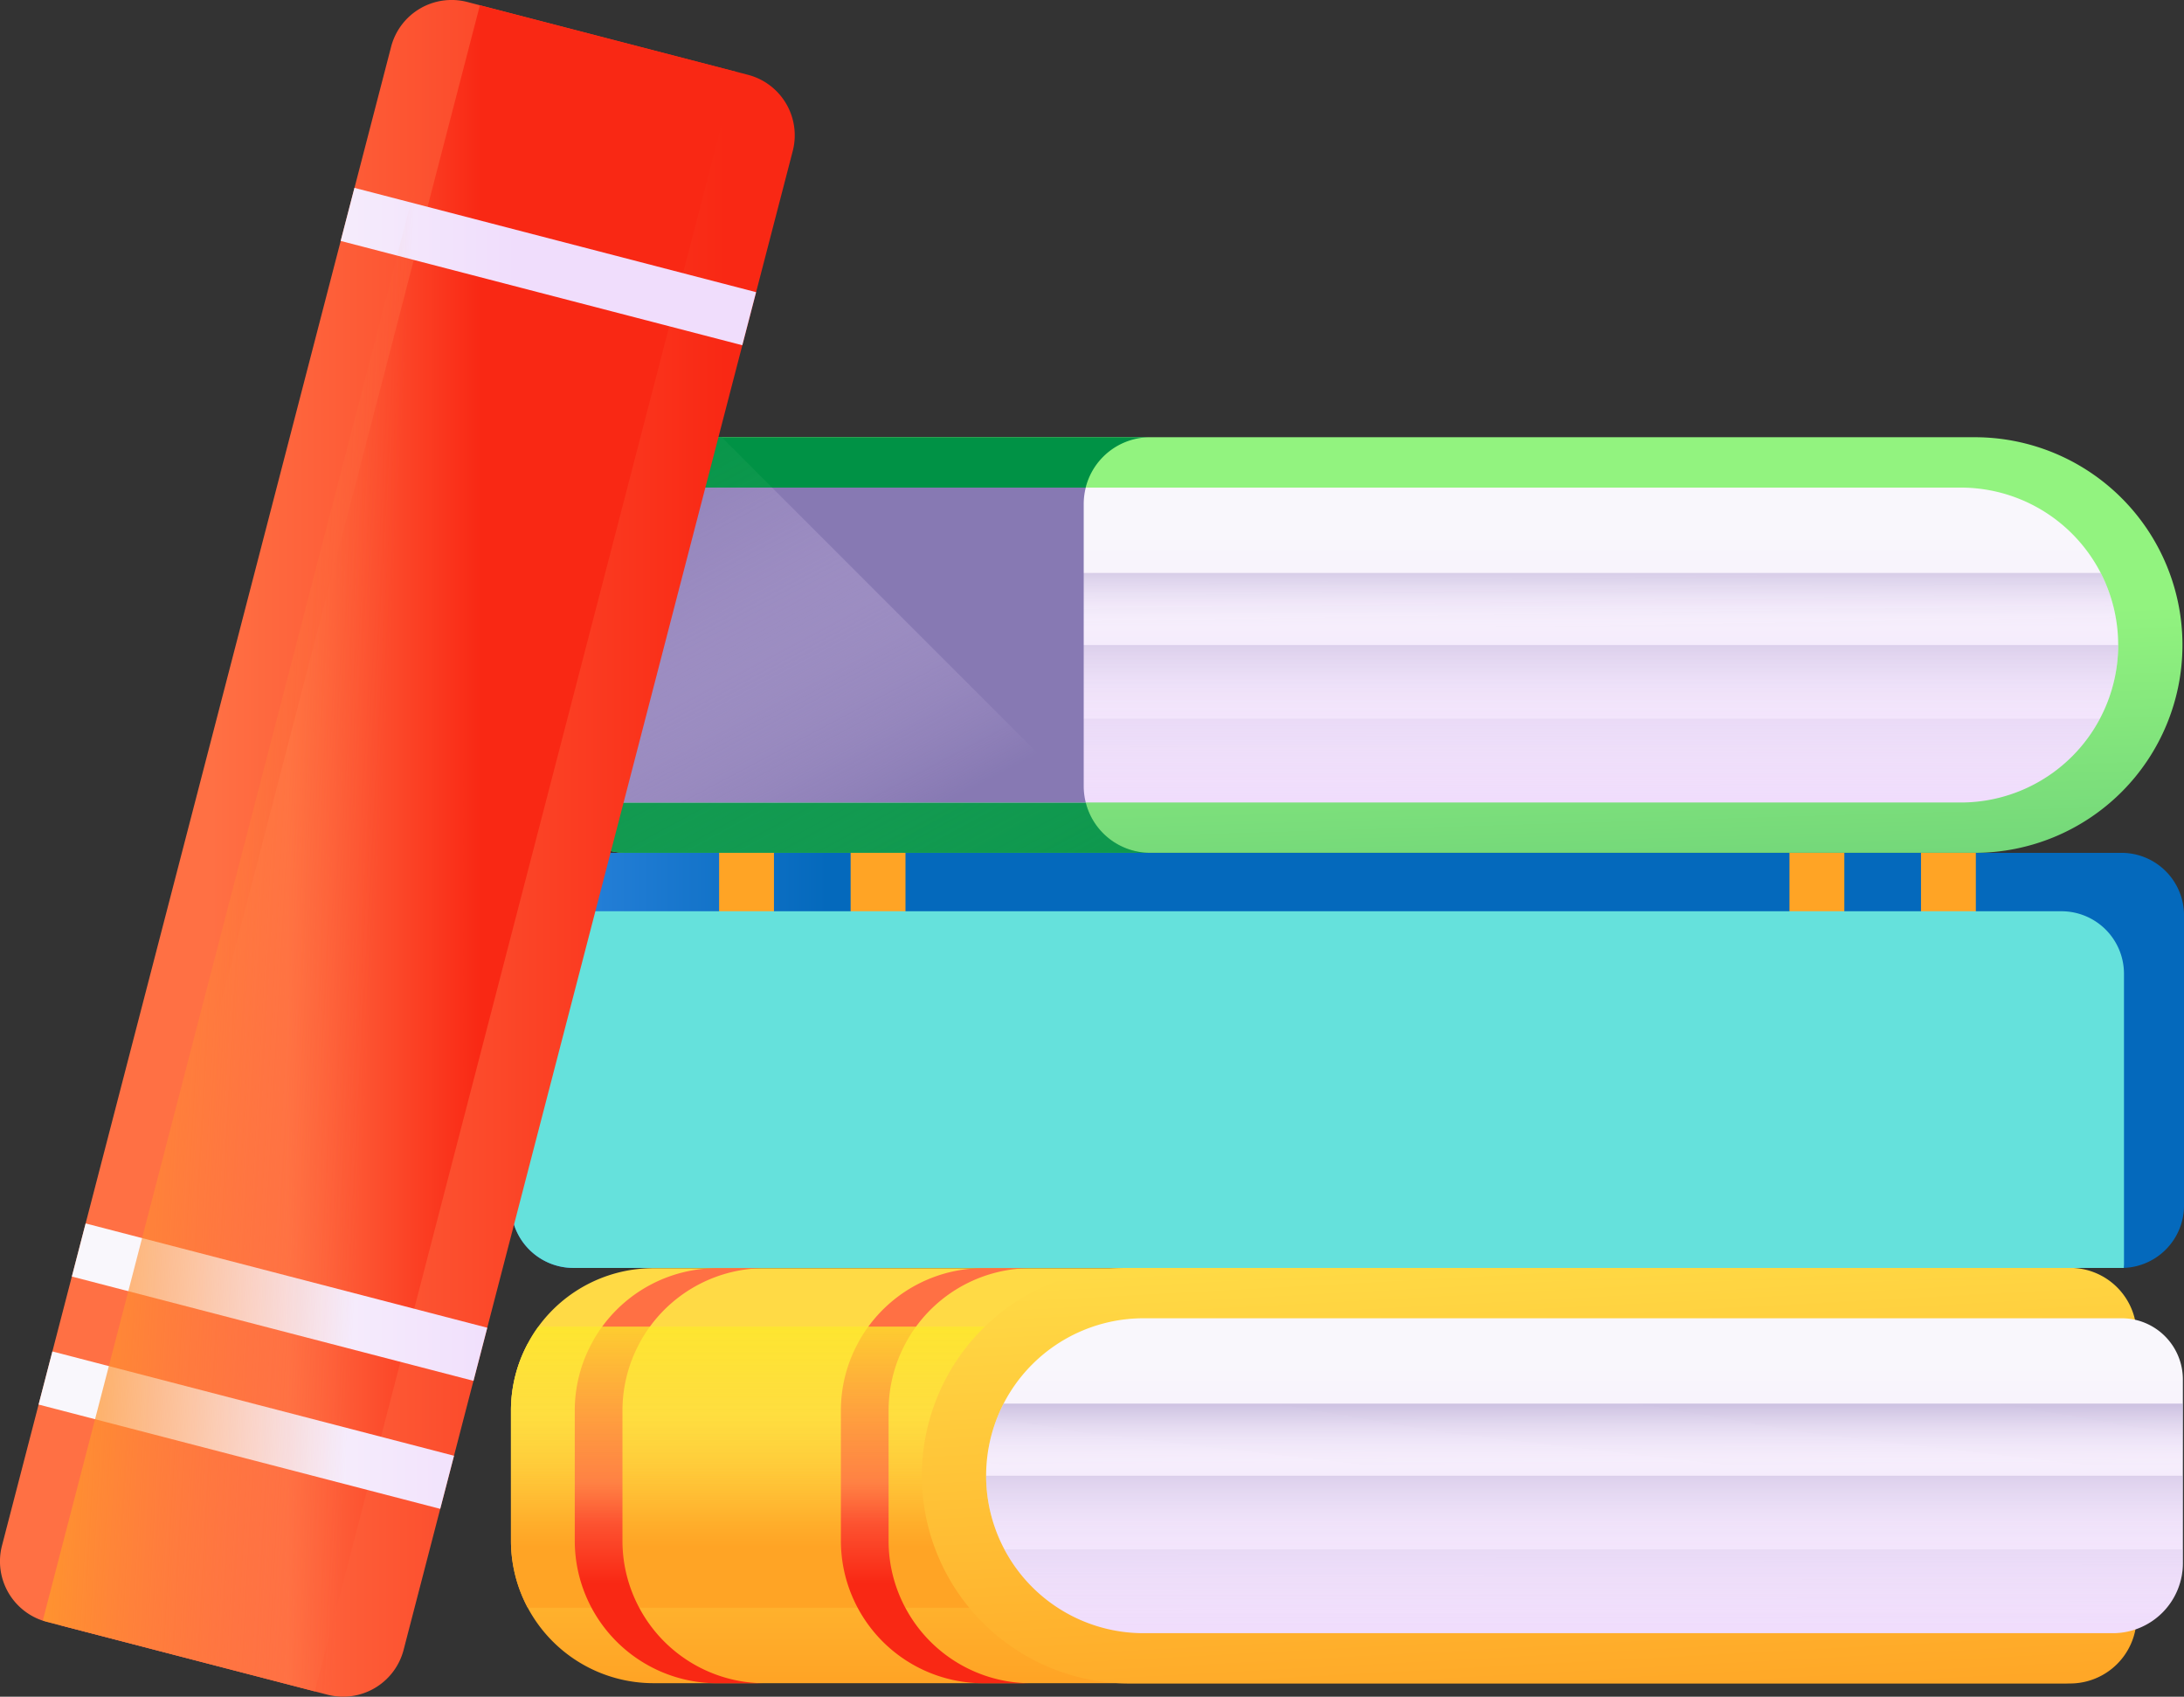 <svg xmlns="http://www.w3.org/2000/svg" xmlns:xlink="http://www.w3.org/1999/xlink" width="87" height="67.57" viewBox="0 0 87 67.57">
  <rect x="0" y="0" width="87" height="67.57" fill="#333333" stroke="none"/>
  <defs>
    <linearGradient id="linear-gradient" x1="5.712" y1="-0.15" x2="5.873" y2="1.22" gradientUnits="objectBoundingBox">
      <stop offset="0" stop-color="#92f37f"/>
      <stop offset="1" stop-color="#4ab272"/>
    </linearGradient>
    <linearGradient id="linear-gradient-2" x1="17.058" y1="0.5" x2="15.861" y2="0.5" gradientUnits="objectBoundingBox">
      <stop offset="0" stop-color="#4ab272" stop-opacity="0"/>
      <stop offset="1" stop-color="#009245"/>
    </linearGradient>
    <linearGradient id="linear-gradient-3" x1="1.015" y1="1.611" x2="-0.195" y2="0.011" xlink:href="#linear-gradient-2"/>
    <linearGradient id="linear-gradient-4" x1="5.901" y1="0.151" x2="5.901" y2="0.984" gradientUnits="objectBoundingBox">
      <stop offset="0" stop-color="#f9f7fc"/>
      <stop offset="1" stop-color="#f0ddfc"/>
    </linearGradient>
    <linearGradient id="linear-gradient-5" x1="5.973" y1="0.986" x2="5.981" y2="-2.961" gradientUnits="objectBoundingBox">
      <stop offset="0" stop-color="#f0ddfc" stop-opacity="0"/>
      <stop offset="0.289" stop-color="#c8b7e0" stop-opacity="0.29"/>
      <stop offset="0.591" stop-color="#a595c8" stop-opacity="0.592"/>
      <stop offset="0.84" stop-color="#8f81b8" stop-opacity="0.839"/>
      <stop offset="1" stop-color="#8779b3"/>
    </linearGradient>
    <linearGradient id="linear-gradient-6" x1="5.901" y1="0.49" x2="5.901" y2="-0.677" xlink:href="#linear-gradient-5"/>
    <linearGradient id="linear-gradient-7" x1="5.902" y1="0.258" x2="5.904" y2="-0.246" xlink:href="#linear-gradient-5"/>
    <linearGradient id="linear-gradient-8" x1="17.659" y1="0.5" x2="15.917" y2="0.5" xlink:href="#linear-gradient-5"/>
    <linearGradient id="linear-gradient-9" x1="0.5" y1="0.289" x2="0.5" y2="0.991" gradientUnits="objectBoundingBox">
      <stop offset="0" stop-color="#ffda45"/>
      <stop offset="1" stop-color="#ffa425"/>
    </linearGradient>
    <linearGradient id="linear-gradient-10" x1="0.5" y1="0.279" x2="0.5" y2="0.771" xlink:href="#linear-gradient-9"/>
    <linearGradient id="linear-gradient-11" x1="0.5" y1="0.516" x2="0.5" y2="0.759" gradientUnits="objectBoundingBox">
      <stop offset="0" stop-color="#ff7044"/>
      <stop offset="1" stop-color="#f92814"/>
    </linearGradient>
    <linearGradient id="linear-gradient-13" x1="0.5" y1="0.552" x2="0.5" y2="-0.176" gradientUnits="objectBoundingBox">
      <stop offset="0" stop-color="#ffda45" stop-opacity="0"/>
      <stop offset="1" stop-color="#fcee21"/>
    </linearGradient>
    <linearGradient id="linear-gradient-14" x1="0.437" y1="-0.03" x2="0.615" y2="1.098" xlink:href="#linear-gradient-9"/>
    <linearGradient id="linear-gradient-15" x1="0.5" y1="0.151" x2="0.5" y2="0.984" xlink:href="#linear-gradient-4"/>
    <linearGradient id="linear-gradient-16" x1="0.498" y1="0.927" x2="0.507" y2="-2.573" xlink:href="#linear-gradient-5"/>
    <linearGradient id="linear-gradient-17" x1="0.5" y1="0.49" x2="0.5" y2="-0.677" xlink:href="#linear-gradient-5"/>
    <linearGradient id="linear-gradient-18" x1="0.501" y1="0.268" x2="0.504" y2="-0.213" xlink:href="#linear-gradient-5"/>
    <linearGradient id="linear-gradient-19" x1="-0.116" y1="25.497" x2="0.191" y2="25.497" gradientUnits="objectBoundingBox">
      <stop offset="0" stop-color="#4a98f7"/>
      <stop offset="1" stop-color="#0469bc"/>
    </linearGradient>
    <linearGradient id="linear-gradient-20" x1="-0.071" y1="39.802" x2="0.045" y2="39.802" xlink:href="#linear-gradient-19"/>
    <linearGradient id="linear-gradient-21" x1="-29.252" y1="24.048" x2="-23.688" y2="24.048" xlink:href="#linear-gradient-9"/>
    <linearGradient id="linear-gradient-22" x1="-26.855" y1="24.365" x2="-21.29" y2="24.365" xlink:href="#linear-gradient-9"/>
    <linearGradient id="linear-gradient-23" x1="-9.74" y1="26.628" x2="-4.176" y2="26.628" xlink:href="#linear-gradient-9"/>
    <linearGradient id="linear-gradient-24" x1="-7.343" y1="26.945" x2="-1.778" y2="26.945" xlink:href="#linear-gradient-9"/>
    <linearGradient id="linear-gradient-25" x1="-0.102" y1="29.322" x2="-0.395" y2="28.703" gradientUnits="objectBoundingBox">
      <stop offset="0" stop-color="#18cffc" stop-opacity="0"/>
      <stop offset="1" stop-color="#65e1dc"/>
    </linearGradient>
    <linearGradient id="linear-gradient-26" x1="0.688" y1="1.043" x2="-0.294" y2="-0.068" xlink:href="#linear-gradient-5"/>
    <linearGradient id="linear-gradient-27" x1="0.266" y1="0.648" x2="0.912" y2="0.648" xlink:href="#linear-gradient-11"/>
    <linearGradient id="linear-gradient-28" x1="0.337" y1="0.649" x2="0.624" y2="0.649" xlink:href="#linear-gradient-11"/>
    <linearGradient id="linear-gradient-29" x1="-0.311" y1="1.972" x2="0.424" y2="1.972" xlink:href="#linear-gradient-4"/>
    <linearGradient id="linear-gradient-30" x1="0.416" y1="2.217" x2="1.151" y2="2.217" xlink:href="#linear-gradient-4"/>
    <linearGradient id="linear-gradient-31" x1="0.336" y1="2.19" x2="1.071" y2="2.19" xlink:href="#linear-gradient-4"/>
    <linearGradient id="linear-gradient-32" x1="0.43" y1="0.637" x2="-0.041" y2="0.581" gradientUnits="objectBoundingBox">
      <stop offset="0" stop-color="#ff7044" stop-opacity="0"/>
      <stop offset="1" stop-color="#ffa425"/>
    </linearGradient>
  </defs>
  <g id="books" transform="translate(0 -56.951)">
    <path id="Path_6585" data-name="Path 6585" d="M130.739,161.679v11.25a2.65,2.65,0,0,0,2.65,2.65H187.1a8.275,8.275,0,1,0,0-16.551h-53.71a2.65,2.65,0,0,0-2.65,2.65Z" transform="translate(-108.437 -84.665)" fill="url(#linear-gradient)"/>
    <path id="Path_6586" data-name="Path 6586" d="M133.389,159.03h20.867a2.65,2.65,0,0,0-2.65,2.65v11.25a2.65,2.65,0,0,0,2.65,2.65H133.389a2.65,2.65,0,0,1-2.65-2.65V161.68A2.65,2.65,0,0,1,133.389,159.03Z" transform="translate(-108.437 -84.666)" fill="url(#linear-gradient-2)"/>
    <path id="Path_6587" data-name="Path 6587" d="M133.389,175.581H153.74l-.066-.066a2.651,2.651,0,0,1-2-2L137.19,159.03h-3.8a2.65,2.65,0,0,0-2.65,2.65v11.25A2.65,2.65,0,0,0,133.389,175.581Z" transform="translate(-108.437 -84.666)" fill="url(#linear-gradient-3)"/>
    <path id="Path_6588" data-name="Path 6588" d="M122.734,183.324h54.858a6.27,6.27,0,1,0,0-12.541h-55.21a2.437,2.437,0,0,0-2.437,2.437v7.315a2.789,2.789,0,0,0,2.789,2.789Z" transform="translate(-99.484 -94.414)" fill="url(#linear-gradient-4)"/>
    <path id="Path_6589" data-name="Path 6589" d="M183.135,224.721a6.268,6.268,0,0,1-5.543,3.339H122.734a2.789,2.789,0,0,1-2.789-2.789v-.55Z" transform="translate(-99.484 -139.15)" fill="url(#linear-gradient-5)"/>
    <path id="Path_6590" data-name="Path 6590" d="M177.592,213.81H122.734a2.789,2.789,0,0,1-2.789-2.789V207.54h63.917A6.27,6.27,0,0,1,177.592,213.81Z" transform="translate(-99.484 -124.9)" fill="url(#linear-gradient-6)"/>
    <path id="Path_6591" data-name="Path 6591" d="M183.166,190.711a6.269,6.269,0,0,1-5.574,9.141H122.734a2.789,2.789,0,0,1-2.789-2.789v-6.352Z" transform="translate(-99.484 -110.942)" fill="url(#linear-gradient-7)"/>
    <path id="Path_6592" data-name="Path 6592" d="M122.118,170.784h20.4a2.646,2.646,0,0,0-.082.645v11.25a2.652,2.652,0,0,0,.082.645H122.471a2.789,2.789,0,0,1-2.789-2.789v-7.315A2.436,2.436,0,0,1,122.118,170.784Z" transform="translate(-99.266 -94.414)" fill="url(#linear-gradient-8)"/>
    <path id="Path_6593" data-name="Path 6593" d="M183.683,355.507v11.551a2.487,2.487,0,0,1-2.4,2.485l-.046,0-.044,0H125a5.678,5.678,0,0,1-5.677-5.679v-5.173a5.636,5.636,0,0,1,.667-2.669,5.3,5.3,0,0,1,.428-.684A5.671,5.671,0,0,1,125,353.017h56.193A2.489,2.489,0,0,1,183.683,355.507Z" transform="translate(-98.969 -245.561)" fill="url(#linear-gradient-9)"/>
    <path id="Path_6594" data-name="Path 6594" d="M183.682,370.653v10.513H119.99a5.65,5.65,0,0,1-.667-2.671v-5.173a5.636,5.636,0,0,1,.667-2.669h63.693Z" transform="translate(-98.968 -260.188)" fill="url(#linear-gradient-10)"/>
    <path id="Path_6595" data-name="Path 6595" d="M136.793,366.538a5.65,5.65,0,0,1-.667-2.671v-5.173a5.636,5.636,0,0,1,.667-2.669,5.3,5.3,0,0,1,.428-.684,5.671,5.671,0,0,1,4.582-2.325h-1.9a5.671,5.671,0,0,0-4.582,2.325,5.306,5.306,0,0,0-.428.684,5.636,5.636,0,0,0-.667,2.669v5.173a5.678,5.678,0,0,0,5.677,5.679h1.9A5.67,5.67,0,0,1,136.793,366.538Z" transform="translate(-111.33 -245.561)" fill="url(#linear-gradient-11)"/>
    <path id="Path_6596" data-name="Path 6596" d="M198.939,366.538a5.65,5.65,0,0,1-.667-2.671v-5.173a5.636,5.636,0,0,1,.667-2.669,5.3,5.3,0,0,1,.428-.684,5.671,5.671,0,0,1,4.582-2.325h-1.9a5.671,5.671,0,0,0-4.582,2.325,5.306,5.306,0,0,0-.428.684,5.636,5.636,0,0,0-.667,2.669v5.173a5.678,5.678,0,0,0,5.677,5.679h1.9A5.67,5.67,0,0,1,198.939,366.538Z" transform="translate(-162.875 -245.561)" fill="url(#linear-gradient-11)"/>
    <path id="Path_6597" data-name="Path 6597" d="M181.293,369.135v11.551c0,.055,0,.105-.009.16l-.046,0-.044,0H125a5.678,5.678,0,0,1-5.677-5.679V370a5.636,5.636,0,0,1,.667-2.669,5.294,5.294,0,0,1,.428-.684H178.8a2.493,2.493,0,0,1,2.489,2.49Z" transform="translate(-98.969 -256.864)" fill="url(#linear-gradient-13)"/>
    <path id="Path_6598" data-name="Path 6598" d="M263.66,355.6v11.25a2.65,2.65,0,0,1-2.65,2.65H223.545a8.275,8.275,0,1,1,0-16.551H261.01A2.65,2.65,0,0,1,263.66,355.6Z" transform="translate(-178.547 -245.506)" fill="url(#linear-gradient-14)"/>
    <path id="Path_6599" data-name="Path 6599" d="M275.163,377.246H236.55a6.27,6.27,0,0,1,0-12.541h38.965a2.437,2.437,0,0,1,2.437,2.437v7.315A2.789,2.789,0,0,1,275.163,377.246Z" transform="translate(-190.997 -255.255)" fill="url(#linear-gradient-15)"/>
    <path id="Path_6600" data-name="Path 6600" d="M234.543,418.643a6.268,6.268,0,0,0,5.543,3.339H278.7a2.789,2.789,0,0,0,2.789-2.789v-.55Z" transform="translate(-194.533 -299.992)" fill="url(#linear-gradient-16)"/>
    <path id="Path_6601" data-name="Path 6601" d="M236.551,407.733h38.613a2.789,2.789,0,0,0,2.789-2.789v-3.481H230.281a6.27,6.27,0,0,0,6.27,6.27Z" transform="translate(-190.998 -285.742)" fill="url(#linear-gradient-17)"/>
    <path id="Path_6602" data-name="Path 6602" d="M230.977,384.633a6.27,6.27,0,0,0,5.574,9.141h38.613a2.789,2.789,0,0,0,2.789-2.789v-6.352Z" transform="translate(-190.998 -271.783)" fill="url(#linear-gradient-18)"/>
    <path id="Path_6603" data-name="Path 6603" d="M119.323,270.092V258.542a2.49,2.49,0,0,1,2.49-2.49h61.666a2.49,2.49,0,0,1,2.49,2.49v11.551a2.49,2.49,0,0,1-2.49,2.49H121.813A2.489,2.489,0,0,1,119.323,270.092Z" transform="translate(-98.968 -165.137)" fill="url(#linear-gradient-19)"/>
    <path id="Path_6604" data-name="Path 6604" d="M119.323,284.2V273.687h66.645V284.2Z" transform="translate(-98.968 -179.763)" fill="url(#linear-gradient-20)"/>
    <path id="Path_6605" data-name="Path 6605" d="M448.586,272.582v-16.53h2.185v16.53Z" transform="translate(-372.063 -165.137)" fill="url(#linear-gradient-21)"/>
    <path id="Path_6606" data-name="Path 6606" d="M417.874,272.582v-16.53h2.185v16.53Z" transform="translate(-346.59 -165.137)" fill="url(#linear-gradient-22)"/>
    <path id="Path_6607" data-name="Path 6607" d="M198.639,272.582v-16.53h2.185v16.53Z" transform="translate(-164.754 -165.137)" fill="url(#linear-gradient-23)"/>
    <path id="Path_6608" data-name="Path 6608" d="M167.927,272.582v-16.53h2.185v16.53Z" transform="translate(-139.281 -165.137)" fill="url(#linear-gradient-24)"/>
    <path id="Path_6609" data-name="Path 6609" d="M183.577,272.176a2.49,2.49,0,0,0-2.49-2.49H119.422c-.031,0-.061,0-.091,0,0,.053-.008.105-.008.159V281.4a2.49,2.49,0,0,0,2.49,2.49h61.666c.031,0,.061,0,.091,0,0-.053.008-.105.008-.159Z" transform="translate(-98.968 -176.445)" fill="url(#linear-gradient-25)"/>
    <path id="Path_6610" data-name="Path 6610" d="M130.806,170.842a2.655,2.655,0,0,0-.067.586v11.25a2.674,2.674,0,0,0,.048.494,2.776,2.776,0,0,0,.9.151h20c-.005-.021-.012-.042-.017-.063l-12.478-12.478h-7.86A2.446,2.446,0,0,0,130.806,170.842Z" transform="translate(-108.437 -94.414)" fill="url(#linear-gradient-26)"/>
    <path id="Path_6611" data-name="Path 6611" d="M13.044,124.44l-11.18-2.9A2.49,2.49,0,0,1,.08,118.5l15.5-59.686a2.49,2.49,0,0,1,3.035-1.784l11.18,2.9a2.49,2.49,0,0,1,1.784,3.035l-15.5,59.686A2.49,2.49,0,0,1,13.044,124.44Z" transform="translate(0 0)" fill="url(#linear-gradient-27)"/>
    <path id="Path_6612" data-name="Path 6612" d="M24.05,125.335l-10.176-2.642L30.623,58.187,40.8,60.829Z" transform="translate(-11.507 -1.025)" fill="url(#linear-gradient-28)"/>
    <path id="Path_6613" data-name="Path 6613" d="M95.551,107.068l-16-4.154L80.1,100.8l16,4.154Z" transform="translate(-65.981 -36.368)" fill="url(#linear-gradient-29)"/>
    <path id="Path_6614" data-name="Path 6614" d="M25.018,378.719l-16-4.154.549-2.115,16,4.154Z" transform="translate(-7.481 -261.679)" fill="url(#linear-gradient-30)"/>
    <path id="Path_6615" data-name="Path 6615" d="M32.778,348.834l-16-4.154.549-2.115,16,4.154Z" transform="translate(-13.916 -236.892)" fill="url(#linear-gradient-31)"/>
    <path id="Path_6616" data-name="Path 6616" d="M28.59,74.019A2.49,2.49,0,0,0,25.555,75.8l-15.5,59.687c-.008.03-.012.06-.018.089.05.017.1.034.152.048l11.18,2.9a2.49,2.49,0,0,0,3.035-1.784L39.9,77.06c.008-.03.012-.06.018-.089-.05-.017-.1-.034-.152-.048Z" transform="translate(-8.327 -14.09)" fill="url(#linear-gradient-32)"/>
  </g>
</svg>
